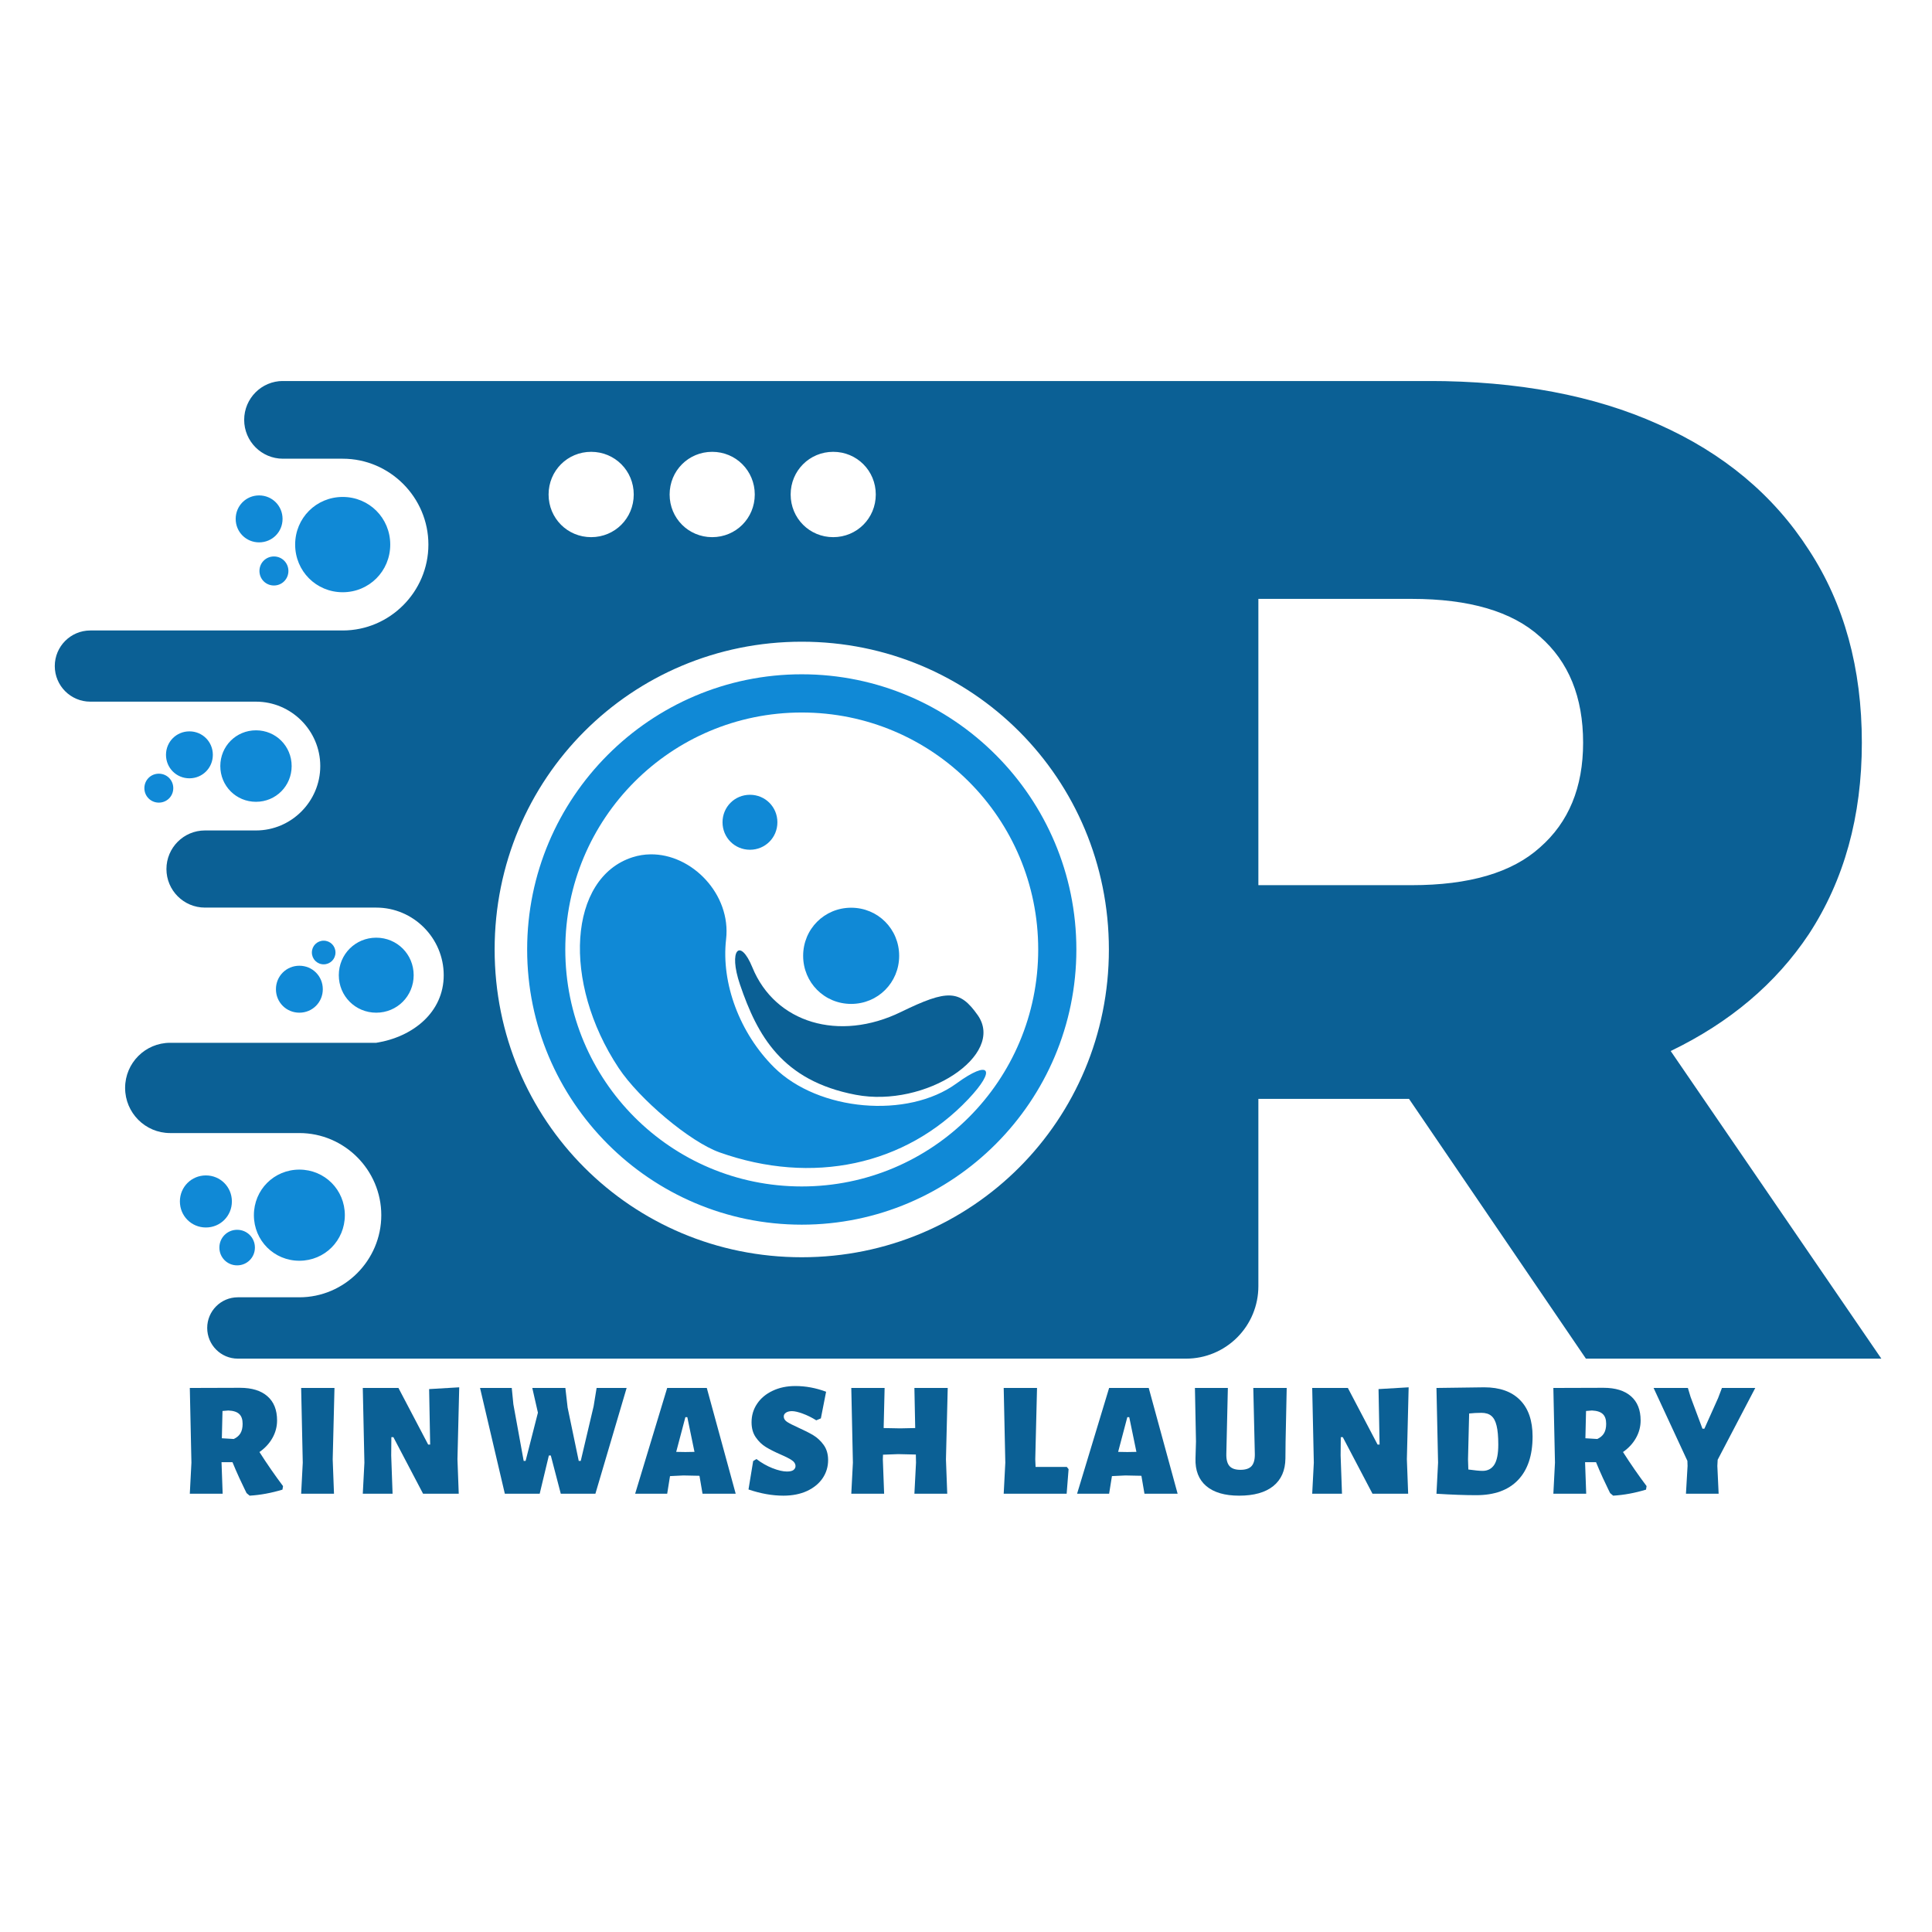 <svg xmlns="http://www.w3.org/2000/svg" xmlns:xlink="http://www.w3.org/1999/xlink" width="500" zoomAndPan="magnify" viewBox="0 0 375 375" height="500" preserveAspectRatio="xMidYMid meet" version="1.0"><defs><g/><clipPath id="9e95510f8c"><path d="M 10.523 73.957 L 365.273 73.957 L 365.273 263.707 L 10.523 263.707 Z M 10.523 73.957 " clip-rule="nonzero"/></clipPath></defs><path fill="#0b6095" d="M 166.105 212.5 C 179.672 215.074 195.234 204.789 189.77 197.035 C 186.297 192.105 183.926 192.008 174.891 196.414 C 162.871 202.285 150.445 198.562 146.035 187.77 C 143.652 181.934 141.32 184.324 143.633 191.109 C 146.988 200.953 151.766 209.777 166.105 212.5 Z M 166.105 212.5 " fill-opacity="1" fill-rule="nonzero"/><path fill="#1089d6" d="M 155.621 130.879 C 126.227 130.879 102.32 154.836 102.32 184.293 C 102.32 213.746 126.227 237.707 155.621 237.707 C 185.012 237.707 208.922 213.746 208.922 184.293 C 208.922 154.836 185.012 130.879 155.621 130.879 Z M 155.621 138.297 C 181.012 138.297 201.516 158.848 201.516 184.293 C 201.516 209.738 181.012 230.289 155.621 230.289 C 130.227 230.289 109.723 209.738 109.723 184.293 C 109.723 158.848 130.227 138.297 155.621 138.297 Z M 126.234 165.828 C 125.082 165.844 123.922 166.023 122.777 166.391 C 110.371 170.371 109.023 190.59 120.059 207.262 C 124.121 213.402 133.969 221.648 139.656 223.672 C 157.664 230.078 175.75 226.215 187.93 213.359 C 193.484 207.5 192.086 205.605 185.668 210.285 C 176.172 217.215 158.844 215.691 150.254 207.176 C 143.59 200.566 139.949 190.852 140.934 182.309 C 141.938 173.594 134.293 165.699 126.234 165.828 Z M 126.234 165.828 " fill-opacity="1" fill-rule="nonzero"/><path fill="#1089d6" d="M 50.293 96.16 C 47.762 96.16 45.746 98.18 45.746 100.719 C 45.746 103.258 47.762 105.273 50.293 105.273 C 52.828 105.273 54.844 103.258 54.844 100.719 C 54.844 98.18 52.828 96.16 50.293 96.16 Z M 66.52 96.457 C 61.379 96.457 57.289 100.551 57.289 105.703 C 57.289 110.855 61.379 114.953 66.52 114.953 C 71.66 114.953 75.746 110.855 75.746 105.703 C 75.746 100.551 71.66 96.457 66.52 96.457 Z M 53.168 108.008 C 51.602 108.008 50.359 109.258 50.359 110.828 C 50.359 112.395 51.602 113.645 53.168 113.645 C 54.734 113.645 55.98 112.395 55.98 110.828 C 55.98 109.258 54.734 108.008 53.168 108.008 Z M 49.688 141.754 C 45.832 141.754 42.762 144.828 42.762 148.691 C 42.762 152.555 45.832 155.629 49.688 155.629 C 53.543 155.629 56.609 152.555 56.609 148.691 C 56.609 144.828 53.543 141.754 49.688 141.754 Z M 36.766 141.957 C 34.234 141.957 32.219 143.977 32.219 146.512 C 32.219 149.051 34.234 151.07 36.766 151.07 C 39.301 151.07 41.312 149.051 41.312 146.512 C 41.312 143.977 39.301 141.957 36.766 141.957 Z M 30.828 150.172 C 29.266 150.172 28.023 151.414 28.023 152.98 C 28.023 154.547 29.266 155.789 30.828 155.789 C 32.391 155.789 33.633 154.547 33.633 152.98 C 33.633 151.414 32.391 150.172 30.828 150.172 Z M 73.027 182.004 C 68.98 182.004 65.762 185.227 65.762 189.281 C 65.762 193.34 68.98 196.562 73.027 196.562 C 77.074 196.562 80.293 193.34 80.293 189.281 C 80.293 185.227 77.074 182.004 73.027 182.004 Z M 62.824 182.586 C 61.551 182.586 60.535 183.602 60.535 184.879 C 60.535 186.156 61.551 187.176 62.824 187.176 C 64.102 187.176 65.117 186.16 65.117 184.879 C 65.117 183.602 64.102 182.586 62.824 182.586 Z M 58.109 187.449 C 55.574 187.449 53.559 189.469 53.559 192.008 C 53.559 194.547 55.574 196.562 58.109 196.562 C 60.641 196.562 62.656 194.547 62.656 192.008 C 62.656 189.469 60.641 187.449 58.109 187.449 Z M 58.109 227.02 C 53.191 227.02 49.281 230.938 49.281 235.863 C 49.281 240.789 53.191 244.711 58.109 244.711 C 63.023 244.711 66.934 240.789 66.934 235.863 C 66.934 230.938 63.023 227.02 58.109 227.02 Z M 39.965 228.148 C 37.152 228.148 34.918 230.387 34.918 233.199 C 34.918 236.016 37.152 238.254 39.965 238.254 C 42.773 238.254 45.008 236.016 45.008 233.199 C 45.008 230.387 42.773 228.148 39.965 228.148 Z M 46.027 238.703 C 44.109 238.703 42.582 240.23 42.582 242.152 C 42.582 244.078 44.109 245.605 46.027 245.605 C 47.949 245.605 49.477 244.078 49.477 242.152 C 49.477 240.23 47.949 238.703 46.027 238.703 Z M 46.027 238.703 " fill-opacity="1" fill-rule="nonzero"/><g clip-path="url(#9e95510f8c)"><path fill="#0b6095" d="M 54.922 73.949 C 50.766 73.949 47.395 77.328 47.395 81.492 C 47.395 85.66 50.766 89.035 54.922 89.035 L 66.52 89.035 C 75.66 89.035 83.152 96.543 83.152 105.703 C 83.152 114.867 75.66 122.375 66.52 122.375 L 17.527 122.375 C 13.719 122.375 10.633 125.469 10.633 129.285 C 10.633 133.098 13.719 136.191 17.527 136.191 L 49.688 136.191 C 56.543 136.191 62.164 141.82 62.164 148.691 C 62.164 155.562 56.543 161.191 49.688 161.191 L 39.777 161.191 C 35.652 161.191 32.305 164.547 32.305 168.68 C 32.305 172.812 35.652 176.164 39.777 176.164 L 73.027 176.164 C 80.227 176.164 86.125 182.07 86.125 189.285 C 86.125 196.496 80.137 201.277 73.027 202.406 L 33.023 202.406 C 28.195 202.406 24.281 206.328 24.285 211.168 C 24.285 216.004 28.199 219.926 33.023 219.926 L 58.102 219.926 C 66.848 219.926 74.008 227.102 74.008 235.863 C 74.008 244.625 66.848 251.805 58.102 251.805 L 46.16 251.805 C 42.879 251.805 40.219 254.469 40.219 257.754 C 40.219 261.043 42.879 263.711 46.16 263.711 L 230.223 263.711 C 231.145 263.711 232.059 263.621 232.961 263.441 C 233.863 263.262 234.742 262.992 235.59 262.641 C 236.441 262.285 237.25 261.855 238.016 261.34 C 238.781 260.828 239.492 260.246 240.141 259.594 C 240.793 258.941 241.375 258.23 241.887 257.465 C 242.398 256.695 242.832 255.887 243.184 255.031 C 243.535 254.18 243.801 253.301 243.98 252.395 C 244.16 251.492 244.25 250.578 244.25 249.652 L 244.25 213.289 L 273.488 213.289 L 307.824 263.711 L 365.168 263.711 L 324.281 204.004 C 335.73 198.48 344.695 190.93 351.105 181.301 C 357.957 170.816 361.383 158.438 361.383 144.16 C 361.383 129.703 357.957 117.234 351.105 106.754 C 344.25 96.09 334.512 87.957 321.887 82.355 C 309.445 76.75 294.566 73.949 277.25 73.949 Z M 114.742 87.699 C 119.348 87.699 123.008 91.371 123.008 95.98 C 123.008 100.594 119.348 104.262 114.742 104.262 C 110.141 104.262 106.48 100.594 106.48 95.98 C 106.48 91.371 110.141 87.699 114.742 87.699 Z M 138.234 87.699 C 142.84 87.699 146.5 91.371 146.5 95.98 C 146.5 100.594 142.84 104.262 138.234 104.262 C 133.633 104.262 129.973 100.594 129.973 95.98 C 129.973 91.371 133.633 87.699 138.234 87.699 Z M 161.727 87.699 C 166.328 87.699 169.988 91.371 169.988 95.98 C 169.988 100.594 166.328 104.262 161.727 104.262 C 157.125 104.262 153.465 100.594 153.465 95.98 C 153.465 91.371 157.125 87.699 161.727 87.699 Z M 244.25 116.242 L 274.004 116.242 C 285.188 116.242 293.484 118.68 298.895 123.559 C 304.484 128.438 307.281 135.305 307.281 144.16 C 307.281 152.836 304.484 159.613 298.895 164.492 C 293.484 169.371 285.188 171.812 274.004 171.812 L 244.25 171.812 Z M 155.621 124.555 C 188.711 124.555 215.234 151.133 215.234 184.293 C 215.234 217.453 188.711 244.031 155.621 244.031 C 122.531 244.031 96.008 217.453 96.008 184.293 C 96.008 151.133 122.531 124.555 155.621 124.555 Z M 155.621 124.555 " fill-opacity="1" fill-rule="nonzero"/></g><path fill="#1089d6" d="M 165.211 194.859 C 160.02 194.859 155.891 190.723 155.891 185.523 C 155.891 180.324 160.02 176.188 165.211 176.188 C 170.398 176.188 174.527 180.324 174.527 185.523 C 174.527 190.723 170.398 194.859 165.211 194.859 Z M 165.211 194.859 " fill-opacity="1" fill-rule="nonzero"/><path fill="#1089d6" d="M 145.566 154.266 C 142.602 154.266 140.242 156.629 140.242 159.602 C 140.242 162.574 142.602 164.938 145.566 164.938 C 148.531 164.938 150.891 162.574 150.891 159.602 C 150.891 156.629 148.531 154.266 145.566 154.266 Z M 145.566 154.266 " fill-opacity="1" fill-rule="nonzero"/><g fill="#0b6095" fill-opacity="1"><g transform="translate(34.936, 289.933)"><g><path d="M 15.422 -8.094 C 16.941 -5.719 18.469 -3.516 20 -1.484 L 19.891 -0.797 C 17.734 -0.141 15.609 0.25 13.516 0.375 L 12.922 -0.125 L 12.531 -0.922 C 12.363 -1.254 12.023 -1.969 11.516 -3.062 C 11.016 -4.156 10.57 -5.176 10.188 -6.125 L 8.062 -6.125 L 8.281 0 L 1.906 0 L 2.219 -6.031 L 1.906 -20.531 L 11.641 -20.562 C 13.953 -20.562 15.727 -20.016 16.969 -18.922 C 18.219 -17.836 18.844 -16.27 18.844 -14.219 C 18.844 -13.008 18.539 -11.875 17.938 -10.812 C 17.344 -9.758 16.504 -8.852 15.422 -8.094 Z M 12.156 -13.578 C 12.156 -14.43 11.938 -15.062 11.5 -15.469 C 11.07 -15.883 10.367 -16.113 9.391 -16.156 L 8.25 -16.062 L 8.125 -10.766 L 10.438 -10.625 C 11.031 -10.906 11.461 -11.273 11.734 -11.734 C 12.016 -12.203 12.156 -12.816 12.156 -13.578 Z M 12.156 -13.578 "/></g></g></g><g fill="#0b6095" fill-opacity="1"><g transform="translate(56.547, 289.933)"><g><path d="M 8.031 -6.672 L 8.281 0 L 1.906 0 L 2.219 -6.031 L 1.906 -20.531 L 8.375 -20.531 Z M 8.031 -6.672 "/></g></g></g><g fill="#0b6095" fill-opacity="1"><g transform="translate(68.511, 289.933)"><g><path d="M 20.281 -6.703 L 20.531 0 L 13.609 0 L 7.844 -10.984 L 7.453 -10.984 L 7.422 -7.422 L 7.688 0 L 1.906 0 L 2.219 -6.031 L 1.906 -20.531 L 8.828 -20.531 L 14.594 -9.547 L 14.984 -9.547 L 14.781 -20.312 L 20.625 -20.656 Z M 20.281 -6.703 "/></g></g></g><g fill="#0b6095" fill-opacity="1"><g transform="translate(92.629, 289.933)"><g><path d="M 22.938 0 L 16.219 0 L 14.281 -7.422 L 13.906 -7.422 L 12.125 0 L 5.359 0 L 0.547 -20.531 L 6.703 -20.531 L 7.016 -17.359 L 9.016 -6.375 L 9.391 -6.375 L 11.781 -15.734 L 10.688 -20.531 L 17.109 -20.531 L 17.547 -16.719 L 19.703 -6.375 L 20.094 -6.375 L 22.594 -16.984 L 23.172 -20.531 L 29 -20.531 Z M 22.938 0 "/></g></g></g><g fill="#0b6095" fill-opacity="1"><g transform="translate(123.22, 289.933)"><g><path d="M 19.578 0 L 13.141 0 L 12.562 -3.391 L 12.531 -3.484 L 9.422 -3.547 L 6.828 -3.422 L 6.281 0 L 0.062 0 L 6.281 -20.531 L 13.969 -20.531 Z M 11.578 -8.125 L 10.188 -14.859 L 9.812 -14.859 L 8.031 -8.125 L 9.812 -8.094 Z M 11.578 -8.125 "/></g></g></g><g fill="#0b6095" fill-opacity="1"><g transform="translate(144.705, 289.933)"><g><path d="M 9.672 -20.906 C 11.68 -20.906 13.672 -20.535 15.641 -19.797 L 14.625 -14.625 L 13.734 -14.25 C 12.848 -14.801 11.973 -15.234 11.109 -15.547 C 10.242 -15.867 9.547 -16.031 9.016 -16.031 C 8.523 -16.031 8.133 -15.93 7.844 -15.734 C 7.562 -15.547 7.422 -15.297 7.422 -14.984 C 7.422 -14.578 7.641 -14.227 8.078 -13.938 C 8.516 -13.656 9.238 -13.285 10.25 -12.828 C 11.438 -12.297 12.41 -11.801 13.172 -11.344 C 13.93 -10.883 14.598 -10.258 15.172 -9.469 C 15.742 -8.676 16.031 -7.695 16.031 -6.531 C 16.031 -5.238 15.676 -4.066 14.969 -3.016 C 14.258 -1.973 13.25 -1.145 11.938 -0.531 C 10.625 0.07 9.098 0.375 7.359 0.375 C 5.203 0.375 2.941 -0.023 0.578 -0.828 L 1.484 -6.344 L 2.125 -6.734 C 3.102 -5.984 4.145 -5.391 5.25 -4.953 C 6.363 -4.523 7.289 -4.312 8.031 -4.312 C 8.625 -4.312 9.051 -4.41 9.312 -4.609 C 9.57 -4.816 9.703 -5.066 9.703 -5.359 C 9.703 -5.805 9.473 -6.18 9.016 -6.484 C 8.566 -6.797 7.836 -7.172 6.828 -7.609 C 5.66 -8.117 4.703 -8.602 3.953 -9.062 C 3.203 -9.52 2.551 -10.145 2 -10.938 C 1.445 -11.727 1.172 -12.707 1.172 -13.875 C 1.172 -15.207 1.531 -16.406 2.25 -17.469 C 2.969 -18.539 3.973 -19.379 5.266 -19.984 C 6.555 -20.598 8.023 -20.906 9.672 -20.906 Z M 9.672 -20.906 "/></g></g></g><g fill="#0b6095" fill-opacity="1"><g transform="translate(163.047, 289.933)"><g><path d="M 20.562 -6.672 L 20.812 0 L 14.438 0 L 14.75 -6.031 L 14.719 -7.609 L 11.297 -7.688 L 8.344 -7.578 L 8.312 -6.672 L 8.562 0 L 2.188 0 L 2.5 -6.031 L 2.188 -20.531 L 8.656 -20.531 L 8.469 -12.75 L 11.672 -12.688 L 14.594 -12.75 L 14.438 -20.531 L 20.906 -20.531 Z M 20.562 -6.672 "/></g></g></g><g fill="#0b6095" fill-opacity="1"><g transform="translate(187.197, 289.933)"><g/></g></g><g fill="#0b6095" fill-opacity="1"><g transform="translate(193.068, 289.933)"><g><path d="M 14.344 -4.766 L 13.969 0 L 1.75 0 L 2.062 -6.031 L 1.75 -20.531 L 8.219 -20.531 L 7.875 -6.672 L 7.938 -5.203 L 14 -5.203 Z M 14.344 -4.766 "/></g></g></g><g fill="#0b6095" fill-opacity="1"><g transform="translate(208.999, 289.933)"><g><path d="M 19.578 0 L 13.141 0 L 12.562 -3.391 L 12.531 -3.484 L 9.422 -3.547 L 6.828 -3.422 L 6.281 0 L 0.062 0 L 6.281 -20.531 L 13.969 -20.531 Z M 11.578 -8.125 L 10.188 -14.859 L 9.812 -14.859 L 8.031 -8.125 L 9.812 -8.094 Z M 11.578 -8.125 "/></g></g></g><g fill="#0b6095" fill-opacity="1"><g transform="translate(230.483, 289.933)"><g><path d="M 19.047 -10.125 L 19.016 -6.859 C 18.992 -4.523 18.207 -2.734 16.656 -1.484 C 15.113 -0.242 12.906 0.375 10.031 0.375 C 7.258 0.375 5.133 -0.242 3.656 -1.484 C 2.188 -2.734 1.488 -4.523 1.562 -6.859 L 1.656 -10.125 L 1.453 -20.531 L 7.844 -20.531 L 7.547 -7.719 C 7.523 -6.633 7.734 -5.848 8.172 -5.359 C 8.609 -4.879 9.312 -4.641 10.281 -4.641 C 11.281 -4.641 12 -4.879 12.438 -5.359 C 12.883 -5.848 13.098 -6.633 13.078 -7.719 L 12.781 -20.531 L 19.266 -20.531 Z M 19.047 -10.125 "/></g></g></g><g fill="#0b6095" fill-opacity="1"><g transform="translate(252.792, 289.933)"><g><path d="M 20.281 -6.703 L 20.531 0 L 13.609 0 L 7.844 -10.984 L 7.453 -10.984 L 7.422 -7.422 L 7.688 0 L 1.906 0 L 2.219 -6.031 L 1.906 -20.531 L 8.828 -20.531 L 14.594 -9.547 L 14.984 -9.547 L 14.781 -20.312 L 20.625 -20.656 Z M 20.281 -6.703 "/></g></g></g><g fill="#0b6095" fill-opacity="1"><g transform="translate(276.91, 289.933)"><g><path d="M 11.172 -20.656 C 14.191 -20.656 16.508 -19.832 18.125 -18.188 C 19.75 -16.551 20.562 -14.191 20.562 -11.109 C 20.562 -7.441 19.617 -4.625 17.734 -2.656 C 15.859 -0.695 13.16 0.281 9.641 0.281 C 7.441 0.281 4.863 0.188 1.906 0 L 2.219 -6.031 L 1.906 -20.531 Z M 10.859 -4.438 C 11.848 -4.438 12.602 -4.832 13.125 -5.625 C 13.645 -6.426 13.906 -7.734 13.906 -9.547 C 13.906 -11.098 13.797 -12.316 13.578 -13.203 C 13.367 -14.086 13.031 -14.723 12.562 -15.109 C 12.102 -15.504 11.457 -15.703 10.625 -15.703 C 9.82 -15.703 9.031 -15.66 8.25 -15.578 L 8.031 -6.672 L 8.094 -4.703 C 9.363 -4.523 10.285 -4.438 10.859 -4.438 Z M 10.859 -4.438 "/></g></g></g><g fill="#0b6095" fill-opacity="1"><g transform="translate(299.6, 289.933)"><g><path d="M 15.422 -8.094 C 16.941 -5.719 18.469 -3.516 20 -1.484 L 19.891 -0.797 C 17.734 -0.141 15.609 0.25 13.516 0.375 L 12.922 -0.125 L 12.531 -0.922 C 12.363 -1.254 12.023 -1.969 11.516 -3.062 C 11.016 -4.156 10.57 -5.176 10.188 -6.125 L 8.062 -6.125 L 8.281 0 L 1.906 0 L 2.219 -6.031 L 1.906 -20.531 L 11.641 -20.562 C 13.953 -20.562 15.727 -20.016 16.969 -18.922 C 18.219 -17.836 18.844 -16.27 18.844 -14.219 C 18.844 -13.008 18.539 -11.875 17.938 -10.812 C 17.344 -9.758 16.504 -8.852 15.422 -8.094 Z M 12.156 -13.578 C 12.156 -14.43 11.938 -15.062 11.5 -15.469 C 11.07 -15.883 10.367 -16.113 9.391 -16.156 L 8.25 -16.062 L 8.125 -10.766 L 10.438 -10.625 C 11.031 -10.906 11.461 -11.273 11.734 -11.734 C 12.016 -12.203 12.156 -12.816 12.156 -13.578 Z M 12.156 -13.578 "/></g></g></g><g fill="#0b6095" fill-opacity="1"><g transform="translate(321.211, 289.933)"><g><path d="M 12.125 -5.391 L 12.375 0 L 6.031 0 L 6.344 -5.391 L 6.312 -6.375 L -0.25 -20.531 L 6.406 -20.531 L 6.922 -18.812 L 9.234 -12.625 L 9.609 -12.625 L 12.281 -18.594 L 13.016 -20.531 L 19.484 -20.531 L 12.188 -6.594 Z M 12.125 -5.391 "/></g></g></g></svg>